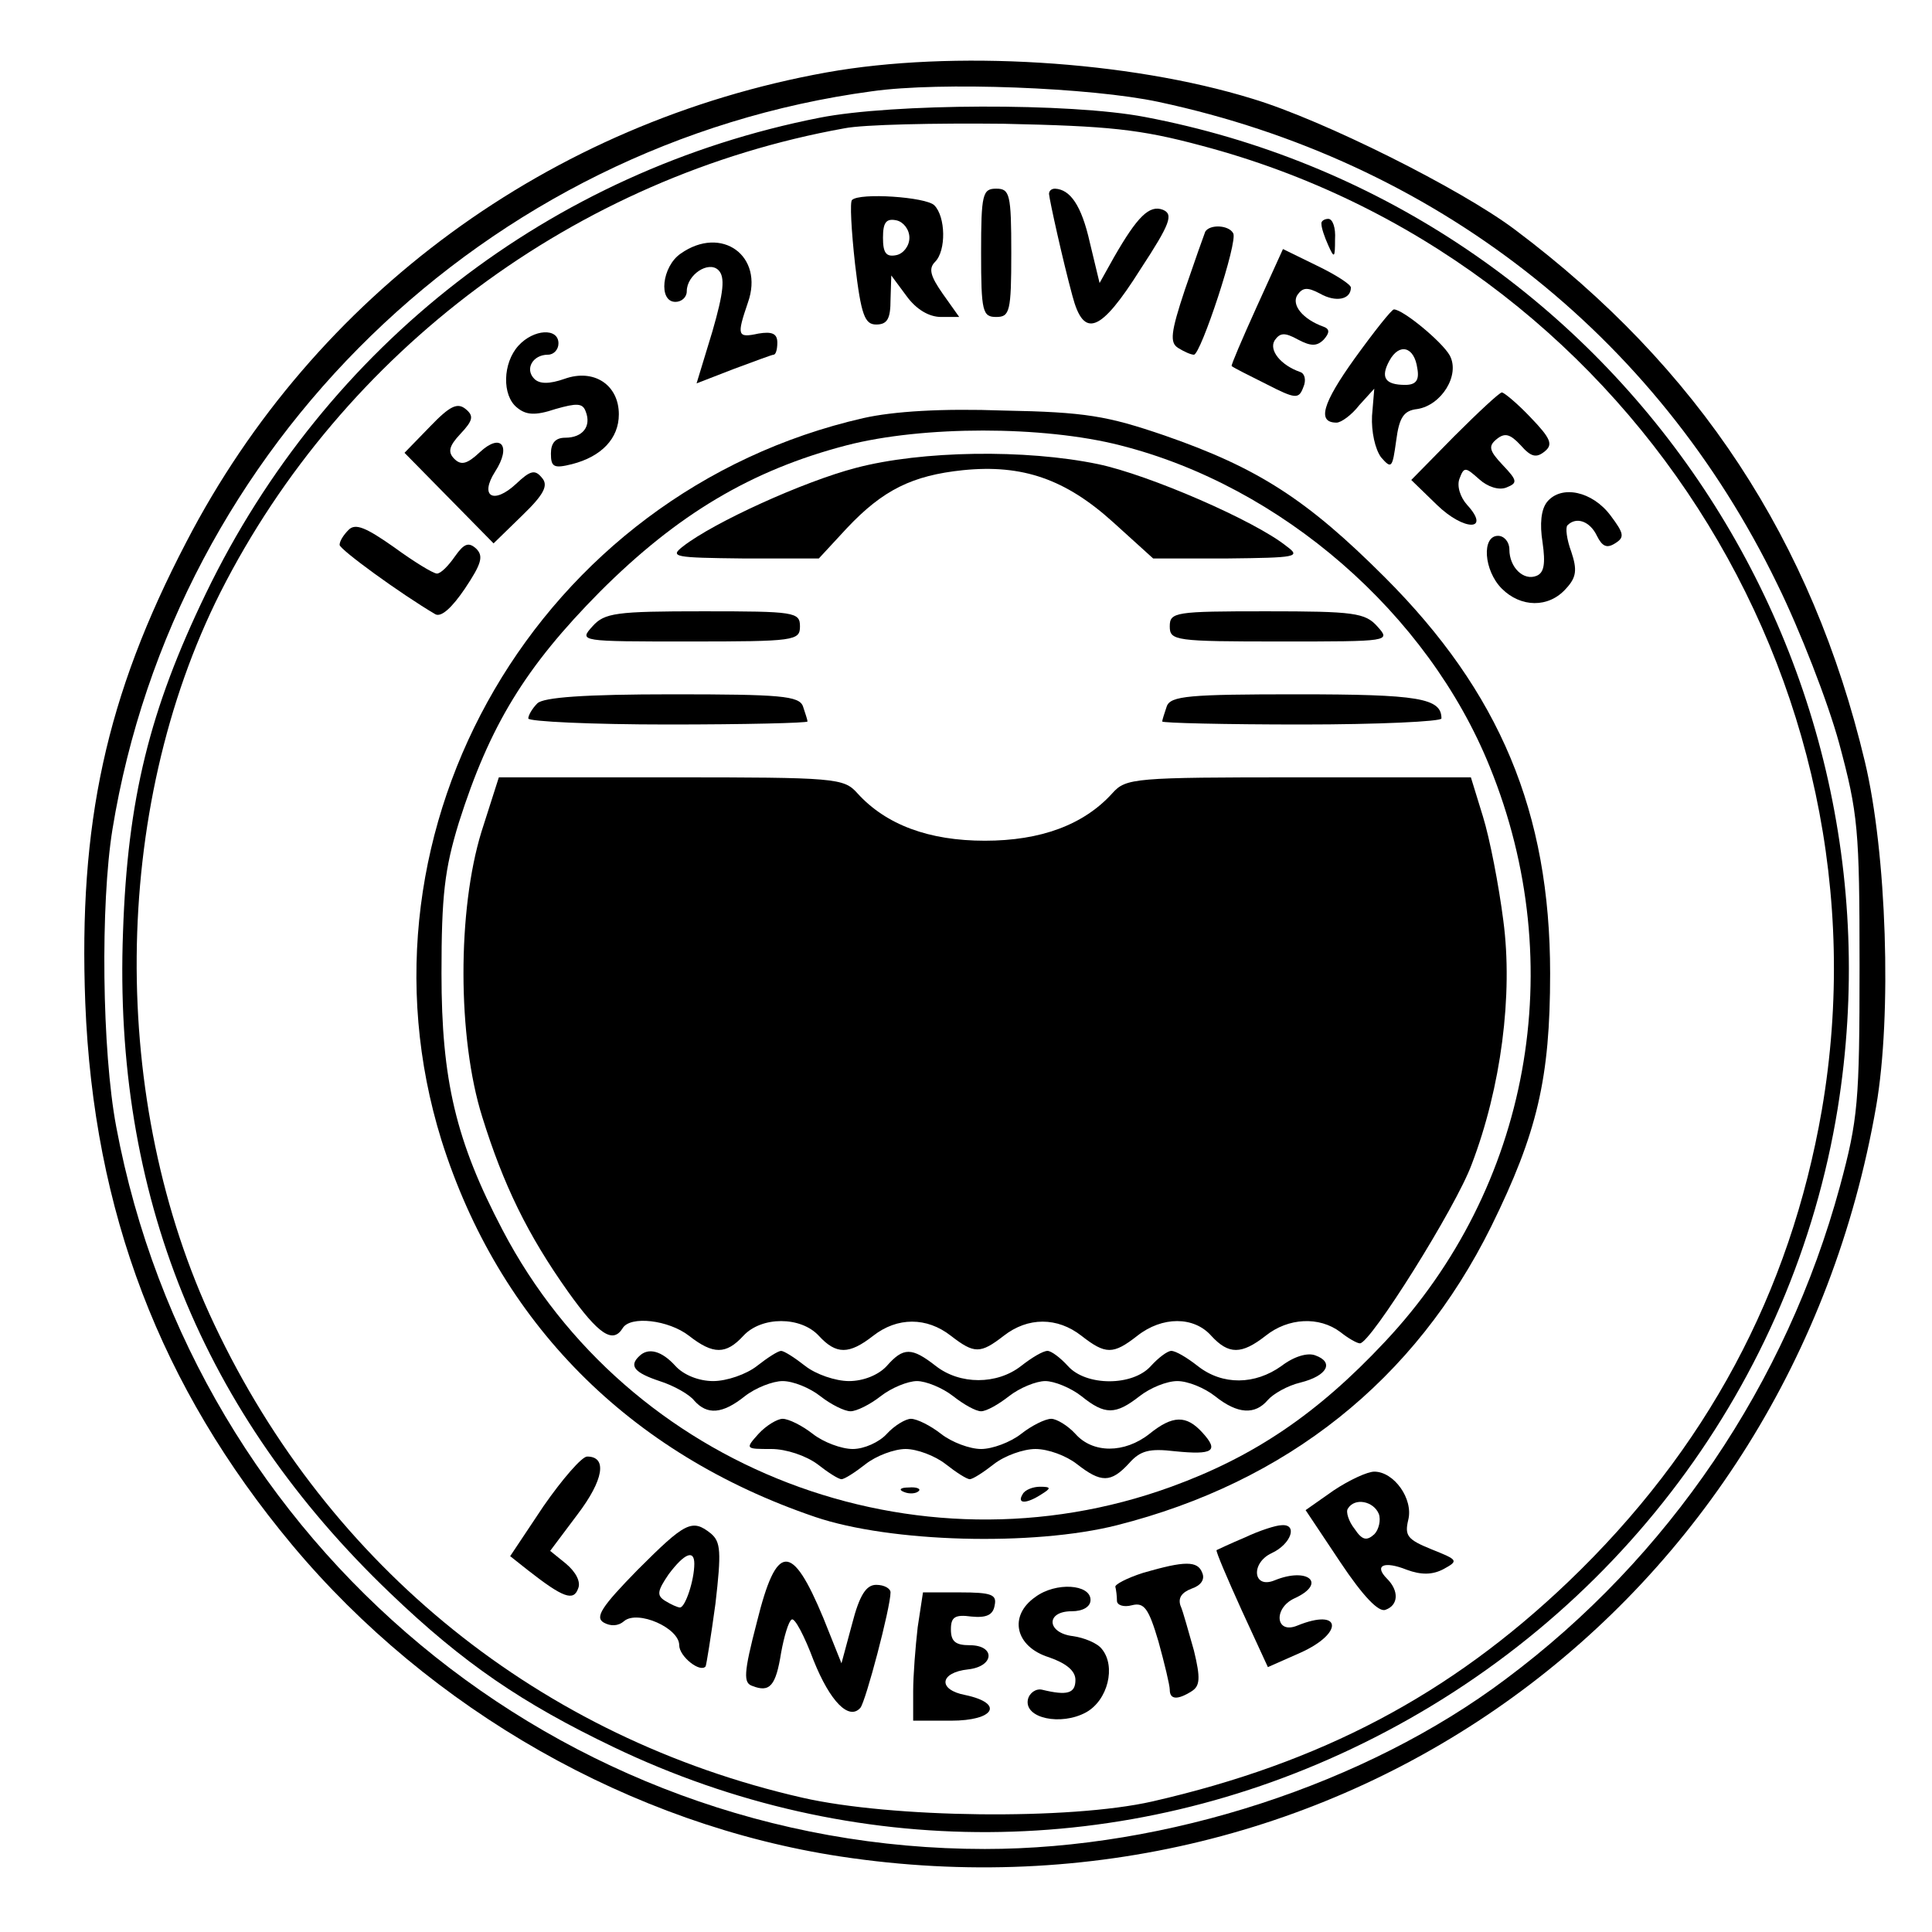 <?xml version="1.0" standalone="no"?>
<!DOCTYPE svg PUBLIC "-//W3C//DTD SVG 20010904//EN"
 "http://www.w3.org/TR/2001/REC-SVG-20010904/DTD/svg10.dtd">
<svg version="1.0" xmlns="http://www.w3.org/2000/svg"
 width="256pt" height="256pt" viewBox="0 0 256 256"
 preserveAspectRatio="xMidYMid meet">

<g transform="translate(0,256) scale(0.1,-0.1)"
fill="#000000" stroke="none">
<path d="M1095 2464 c-366 -66 -678 -294 -848 -622 -107 -205 -143 -374 -134
-611 11 -277 99 -508 274 -718 183 -219 450 -371 727 -413 661 -100 1257 332
1372 994 21 121 14 336 -15 457 -70 293 -220 522 -464 705 -72 54 -254 145
-347 173 -165 51 -398 65 -565 35z m440 -39 c365 -78 659 -307 820 -639 30
-61 67 -156 82 -211 25 -93 27 -114 27 -295 0 -180 -2 -203 -26 -292 -71 -261
-227 -492 -443 -653 -185 -139 -449 -225 -690 -225 -563 0 -1047 402 -1151
957 -19 101 -21 295 -5 394 83 509 495 909 1006 978 91 13 291 5 380 -14z"/>
<path d="M1086 2404 c-356 -70 -654 -301 -813 -630 -75 -155 -104 -273 -110
-449 -13 -347 105 -638 354 -876 97 -93 175 -146 296 -204 317 -152 678 -150
993 5 336 165 570 478 629 841 99 615 -307 1198 -918 1314 -99 19 -335 18
-431 -1z m506 -37 c560 -148 920 -707 822 -1278 -42 -242 -153 -450 -336 -625
-157 -150 -328 -240 -551 -291 -110 -25 -346 -22 -464 5 -346 79 -627 305
-779 627 -140 295 -137 682 8 970 162 320 471 551 827 615 25 5 120 7 211 6
139 -3 180 -7 262 -29z"/>
<path d="M1300 2225 c0 -78 2 -85 20 -85 18 0 20 7 20 85 0 78 -2 85 -20 85
-18 0 -20 -7 -20 -85z"/>
<path d="M1390 2303 c1 -10 18 -87 31 -135 15 -57 37 -49 90 35 40 61 44 73
30 79 -18 7 -34 -9 -65 -63 l-19 -34 -13 54 c-11 49 -26 70 -46 71 -5 0 -8 -3
-8 -7z"/>
<path d="M1129 2295 c-3 -2 -1 -40 4 -85 8 -68 13 -80 28 -80 15 0 19 8 19 33
l1 32 20 -27 c13 -18 30 -28 46 -28 l24 0 -22 31 c-16 23 -19 33 -10 42 15 15
14 60 -1 75 -11 11 -99 17 -109 7z m76 -50 c0 -11 -8 -21 -17 -23 -14 -3 -18
3 -18 23 0 20 4 26 18 23 9 -2 17 -12 17 -23z"/>
<path d="M1751 2263 c0 -5 4 -17 9 -28 8 -18 9 -17 9 8 1 15 -3 27 -9 27 -5 0
-10 -3 -9 -7z"/>
<path d="M1597 2253 c-2 -5 -14 -39 -27 -77 -19 -57 -20 -70 -9 -77 8 -5 17
-9 21 -9 9 0 59 151 52 161 -6 11 -31 12 -37 2z"/>
<path d="M902 2224 c-25 -17 -30 -64 -7 -64 8 0 15 6 15 14 0 22 29 41 42 28
9 -9 7 -29 -8 -81 l-21 -69 49 19 c27 10 51 19 53 19 3 0 5 7 5 16 0 12 -7 15
-25 12 -28 -6 -29 -3 -14 41 22 62 -35 103 -89 65z"/>
<path d="M1665 2153 c-19 -42 -34 -77 -33 -78 2 -2 22 -12 46 -24 39 -20 43
-20 49 -4 4 9 2 18 -4 20 -26 9 -42 29 -34 42 7 10 13 11 31 1 17 -9 25 -9 34
0 8 9 8 14 0 17 -28 10 -43 29 -35 42 7 10 13 11 30 2 21 -12 41 -8 41 8 0 4
-20 17 -45 29 l-45 22 -35 -77z"/>
<path d="M1795 2085 c-43 -60 -50 -85 -24 -85 6 0 20 10 30 23 l20 22 -3 -36
c-1 -21 4 -44 12 -55 14 -16 15 -14 20 22 4 31 10 40 28 42 32 5 57 45 43 71
-10 18 -62 61 -74 61 -3 0 -26 -29 -52 -65z m83 -13 c3 -16 -2 -22 -16 -22
-27 0 -33 10 -21 32 13 24 33 19 37 -10z"/>
<path d="M687 2102 c-21 -23 -22 -66 -2 -82 12 -10 24 -11 51 -2 28 8 36 8 40
-3 8 -20 -4 -35 -27 -35 -13 0 -19 -7 -19 -21 0 -18 4 -20 28 -14 39 10 62 34
62 66 0 39 -33 61 -72 47 -20 -7 -33 -7 -40 0 -13 13 -2 32 18 32 8 0 14 7 14
15 0 21 -33 19 -53 -3z"/>
<path d="M1927 1982 l-57 -58 34 -33 c36 -35 72 -35 40 0 -9 10 -14 25 -10 35
6 16 8 15 26 -1 11 -10 26 -15 36 -11 15 6 15 9 -5 30 -18 19 -19 25 -8 34 11
9 18 7 32 -8 14 -16 21 -17 32 -8 11 9 8 17 -19 45 -17 18 -35 33 -38 33 -3 0
-31 -26 -63 -58z"/>
<path d="M570 1995 l-34 -35 59 -60 59 -60 38 37 c29 28 35 40 26 50 -9 11
-15 10 -34 -8 -30 -28 -49 -17 -28 16 22 34 8 52 -20 26 -17 -16 -25 -18 -34
-9 -9 9 -7 17 8 33 17 18 18 24 7 33 -11 9 -21 4 -47 -23z"/>
<path d="M1144 2006 c-429 -98 -688 -542 -559 -957 76 -241 248 -415 495 -499
100 -34 289 -39 400 -11 225 57 395 192 496 396 61 124 78 196 78 335 0 214
-67 373 -219 525 -103 103 -168 145 -292 188 -76 26 -105 31 -213 33 -82 3
-146 -1 -186 -10z m340 -36 c214 -54 408 -223 490 -426 107 -263 53 -558 -139
-762 -89 -95 -173 -152 -283 -192 -338 -123 -720 23 -886 340 -62 118 -81 199
-81 340 0 103 4 138 23 200 41 129 88 206 187 306 102 102 200 161 327 194
101 26 260 26 362 0z"/>
<path d="M1134 1940 c-69 -18 -188 -72 -229 -104 -18 -14 -12 -15 80 -16 l100
0 37 40 c48 51 87 70 154 77 79 8 136 -12 199 -69 l53 -48 98 0 c92 1 98 2 79
16 -42 34 -183 95 -250 109 -96 20 -234 18 -321 -5z"/>
<path d="M785 1730 c-18 -20 -17 -20 128 -20 140 0 147 1 147 20 0 19 -7 20
-128 20 -116 0 -131 -2 -147 -20z"/>
<path d="M1550 1730 c0 -19 7 -20 147 -20 145 0 146 0 128 20 -16 18 -31 20
-147 20 -121 0 -128 -1 -128 -20z"/>
<path d="M712 1628 c-7 -7 -12 -16 -12 -20 0 -4 83 -8 185 -8 102 0 185 2 185
4 0 2 -3 11 -6 20 -5 14 -30 16 -173 16 -117 0 -171 -4 -179 -12z"/>
<path d="M1546 1624 c-3 -9 -6 -18 -6 -20 0 -2 83 -4 185 -4 102 0 185 4 185
8 0 27 -30 32 -191 32 -143 0 -168 -2 -173 -16z"/>
<path d="M638 1458 c-32 -104 -32 -273 1 -378 28 -90 60 -156 114 -232 40 -56
59 -69 72 -48 10 17 61 11 88 -10 32 -25 49 -25 72 0 24 26 76 26 100 0 23
-25 40 -25 72 0 32 25 71 25 103 0 31 -24 39 -24 70 0 32 25 71 25 103 0 32
-25 42 -25 74 0 33 26 75 26 98 0 23 -25 40 -25 72 0 30 24 71 26 99 5 10 -8
22 -15 26 -15 14 0 127 180 148 237 39 102 55 225 42 323 -6 47 -18 109 -27
138 l-16 52 -228 0 c-219 0 -229 -1 -247 -21 -38 -42 -95 -63 -169 -63 -74 0
-131 21 -169 63 -18 20 -28 21 -247 21 l-228 0 -23 -72z"/>
<path d="M847 763 c-14 -13 -6 -22 27 -33 19 -6 40 -18 46 -26 17 -19 37 -18
67 6 14 11 37 20 50 20 14 0 36 -9 50 -20 14 -11 32 -20 40 -20 8 0 26 9 40
20 14 11 36 20 48 20 12 0 34 -9 48 -20 14 -11 30 -20 37 -20 7 0 23 9 37 20
14 11 36 20 48 20 12 0 34 -9 48 -20 31 -25 45 -25 77 0 14 11 36 20 50 20 14
0 36 -9 50 -20 30 -24 53 -25 70 -5 7 8 26 19 43 23 36 9 45 27 20 36 -10 4
-28 -1 -45 -14 -35 -25 -78 -26 -111 0 -14 11 -29 20 -35 20 -5 0 -17 -9 -27
-20 -24 -27 -86 -27 -110 0 -10 11 -22 20 -27 20 -6 0 -21 -9 -35 -20 -32 -25
-81 -25 -113 0 -32 25 -43 25 -65 0 -11 -12 -31 -20 -50 -20 -18 0 -44 9 -58
20 -14 11 -28 20 -32 20 -4 0 -18 -9 -32 -20 -14 -11 -40 -20 -58 -20 -19 0
-39 8 -50 20 -18 20 -36 25 -48 13z"/>
<path d="M1005 660 c-18 -20 -17 -20 17 -20 20 0 46 -9 61 -20 14 -11 28 -20
32 -20 4 0 18 9 32 20 14 11 38 20 53 20 15 0 39 -9 53 -20 14 -11 28 -20 32
-20 4 0 18 9 32 20 14 11 39 20 55 20 17 0 41 -9 55 -20 32 -25 45 -25 69 1
15 17 27 20 61 16 50 -5 59 0 36 25 -21 23 -39 23 -70 -2 -33 -26 -75 -26 -98
0 -10 11 -25 20 -32 20 -8 0 -26 -9 -40 -20 -14 -11 -38 -20 -53 -20 -15 0
-39 9 -53 20 -14 11 -32 20 -40 20 -7 0 -22 -9 -32 -20 -10 -11 -30 -20 -45
-20 -15 0 -39 9 -53 20 -14 11 -32 20 -40 20 -7 0 -22 -9 -32 -20z"/>
<path d="M1198 583 c7 -3 16 -2 19 1 4 3 -2 6 -13 5 -11 0 -14 -3 -6 -6z"/>
<path d="M1355 580 c-8 -13 5 -13 25 0 13 8 13 10 -2 10 -9 0 -20 -4 -23 -10z"/>
<path d="M2050 1895 c-8 -10 -10 -29 -6 -54 4 -28 2 -40 -8 -44 -17 -7 -36 11
-36 35 0 10 -7 18 -15 18 -22 0 -19 -46 5 -70 25 -25 62 -26 85 0 14 15 15 25
7 49 -6 16 -8 32 -5 35 12 12 30 5 39 -14 7 -14 13 -17 24 -10 13 8 12 13 -6
37 -24 32 -65 41 -84 18z"/>
<path d="M462 1858 c-7 -7 -12 -15 -12 -20 0 -6 81 -65 127 -92 8 -4 22 9 39
34 22 33 25 43 15 53 -10 9 -16 7 -28 -10 -9 -13 -19 -23 -24 -23 -5 0 -31 16
-57 35 -37 26 -51 32 -60 23z"/>
<path d="M720 564 l-44 -66 24 -19 c46 -36 60 -41 66 -24 4 9 -3 22 -16 33
l-21 17 36 48 c35 46 40 77 13 77 -7 0 -33 -30 -58 -66z"/>
<path d="M1767 585 l-37 -26 46 -69 c30 -45 51 -67 60 -63 17 6 18 25 2 41
-18 18 -4 24 26 12 19 -7 34 -7 49 1 20 11 19 12 -16 26 -32 13 -36 18 -31 39
7 28 -19 64 -45 64 -9 0 -33 -11 -54 -25z m60 -31 c3 -8 0 -21 -6 -27 -10 -9
-16 -8 -26 7 -8 10 -12 23 -9 27 9 15 34 10 41 -7z"/>
<path d="M845 480 c-48 -49 -57 -63 -45 -70 9 -5 19 -5 27 2 18 15 73 -9 73
-32 0 -15 28 -37 35 -28 1 2 7 39 13 83 8 69 7 82 -6 93 -25 20 -34 15 -97
-48z m75 8 c0 -22 -12 -58 -19 -58 -3 0 -12 4 -20 9 -11 7 -10 13 5 35 21 28
34 33 34 14z"/>
<path d="M1650 523 c-19 -8 -36 -16 -38 -17 -1 -2 14 -37 33 -79 l35 -76 43
19 c58 26 55 60 -4 36 -29 -12 -32 23 -4 36 44 20 18 42 -26 24 -29 -12 -32
23 -4 36 26 12 35 39 13 37 -7 0 -29 -7 -48 -16z"/>
<path d="M1003 411 c-18 -69 -18 -81 -6 -85 23 -9 31 0 38 44 4 22 10 42 14
44 4 3 17 -22 29 -54 22 -55 47 -80 62 -63 7 8 40 133 40 153 0 5 -8 10 -19
10 -13 0 -22 -13 -32 -52 l-14 -52 -24 60 c-42 101 -62 100 -88 -5z"/>
<path d="M1515 476 c-22 -7 -39 -16 -37 -19 1 -4 2 -12 2 -18 0 -6 9 -9 20 -6
16 4 22 -4 35 -48 8 -29 15 -58 15 -64 0 -13 10 -14 29 -2 11 7 12 17 3 54 -7
24 -14 51 -18 60 -3 10 2 17 15 22 12 4 18 12 14 21 -6 16 -23 16 -78 0z"/>
<path d="M1372 444 c-36 -25 -27 -66 18 -80 23 -8 35 -18 35 -30 0 -18 -11
-21 -44 -13 -8 2 -17 -4 -19 -13 -5 -25 44 -35 77 -17 29 16 40 61 21 84 -6 8
-24 15 -38 17 -35 4 -37 33 -2 33 15 0 25 6 25 15 0 21 -46 24 -73 4z"/>
<path d="M1216 404 c-3 -26 -6 -64 -6 -85 l0 -39 50 0 c58 0 71 23 19 34 -37
7 -34 30 4 34 35 4 36 32 2 32 -19 0 -25 5 -25 21 0 16 5 20 27 17 20 -2 29 2
31 15 3 14 -4 17 -46 17 l-49 0 -7 -46z"/>
</g>
</svg>
